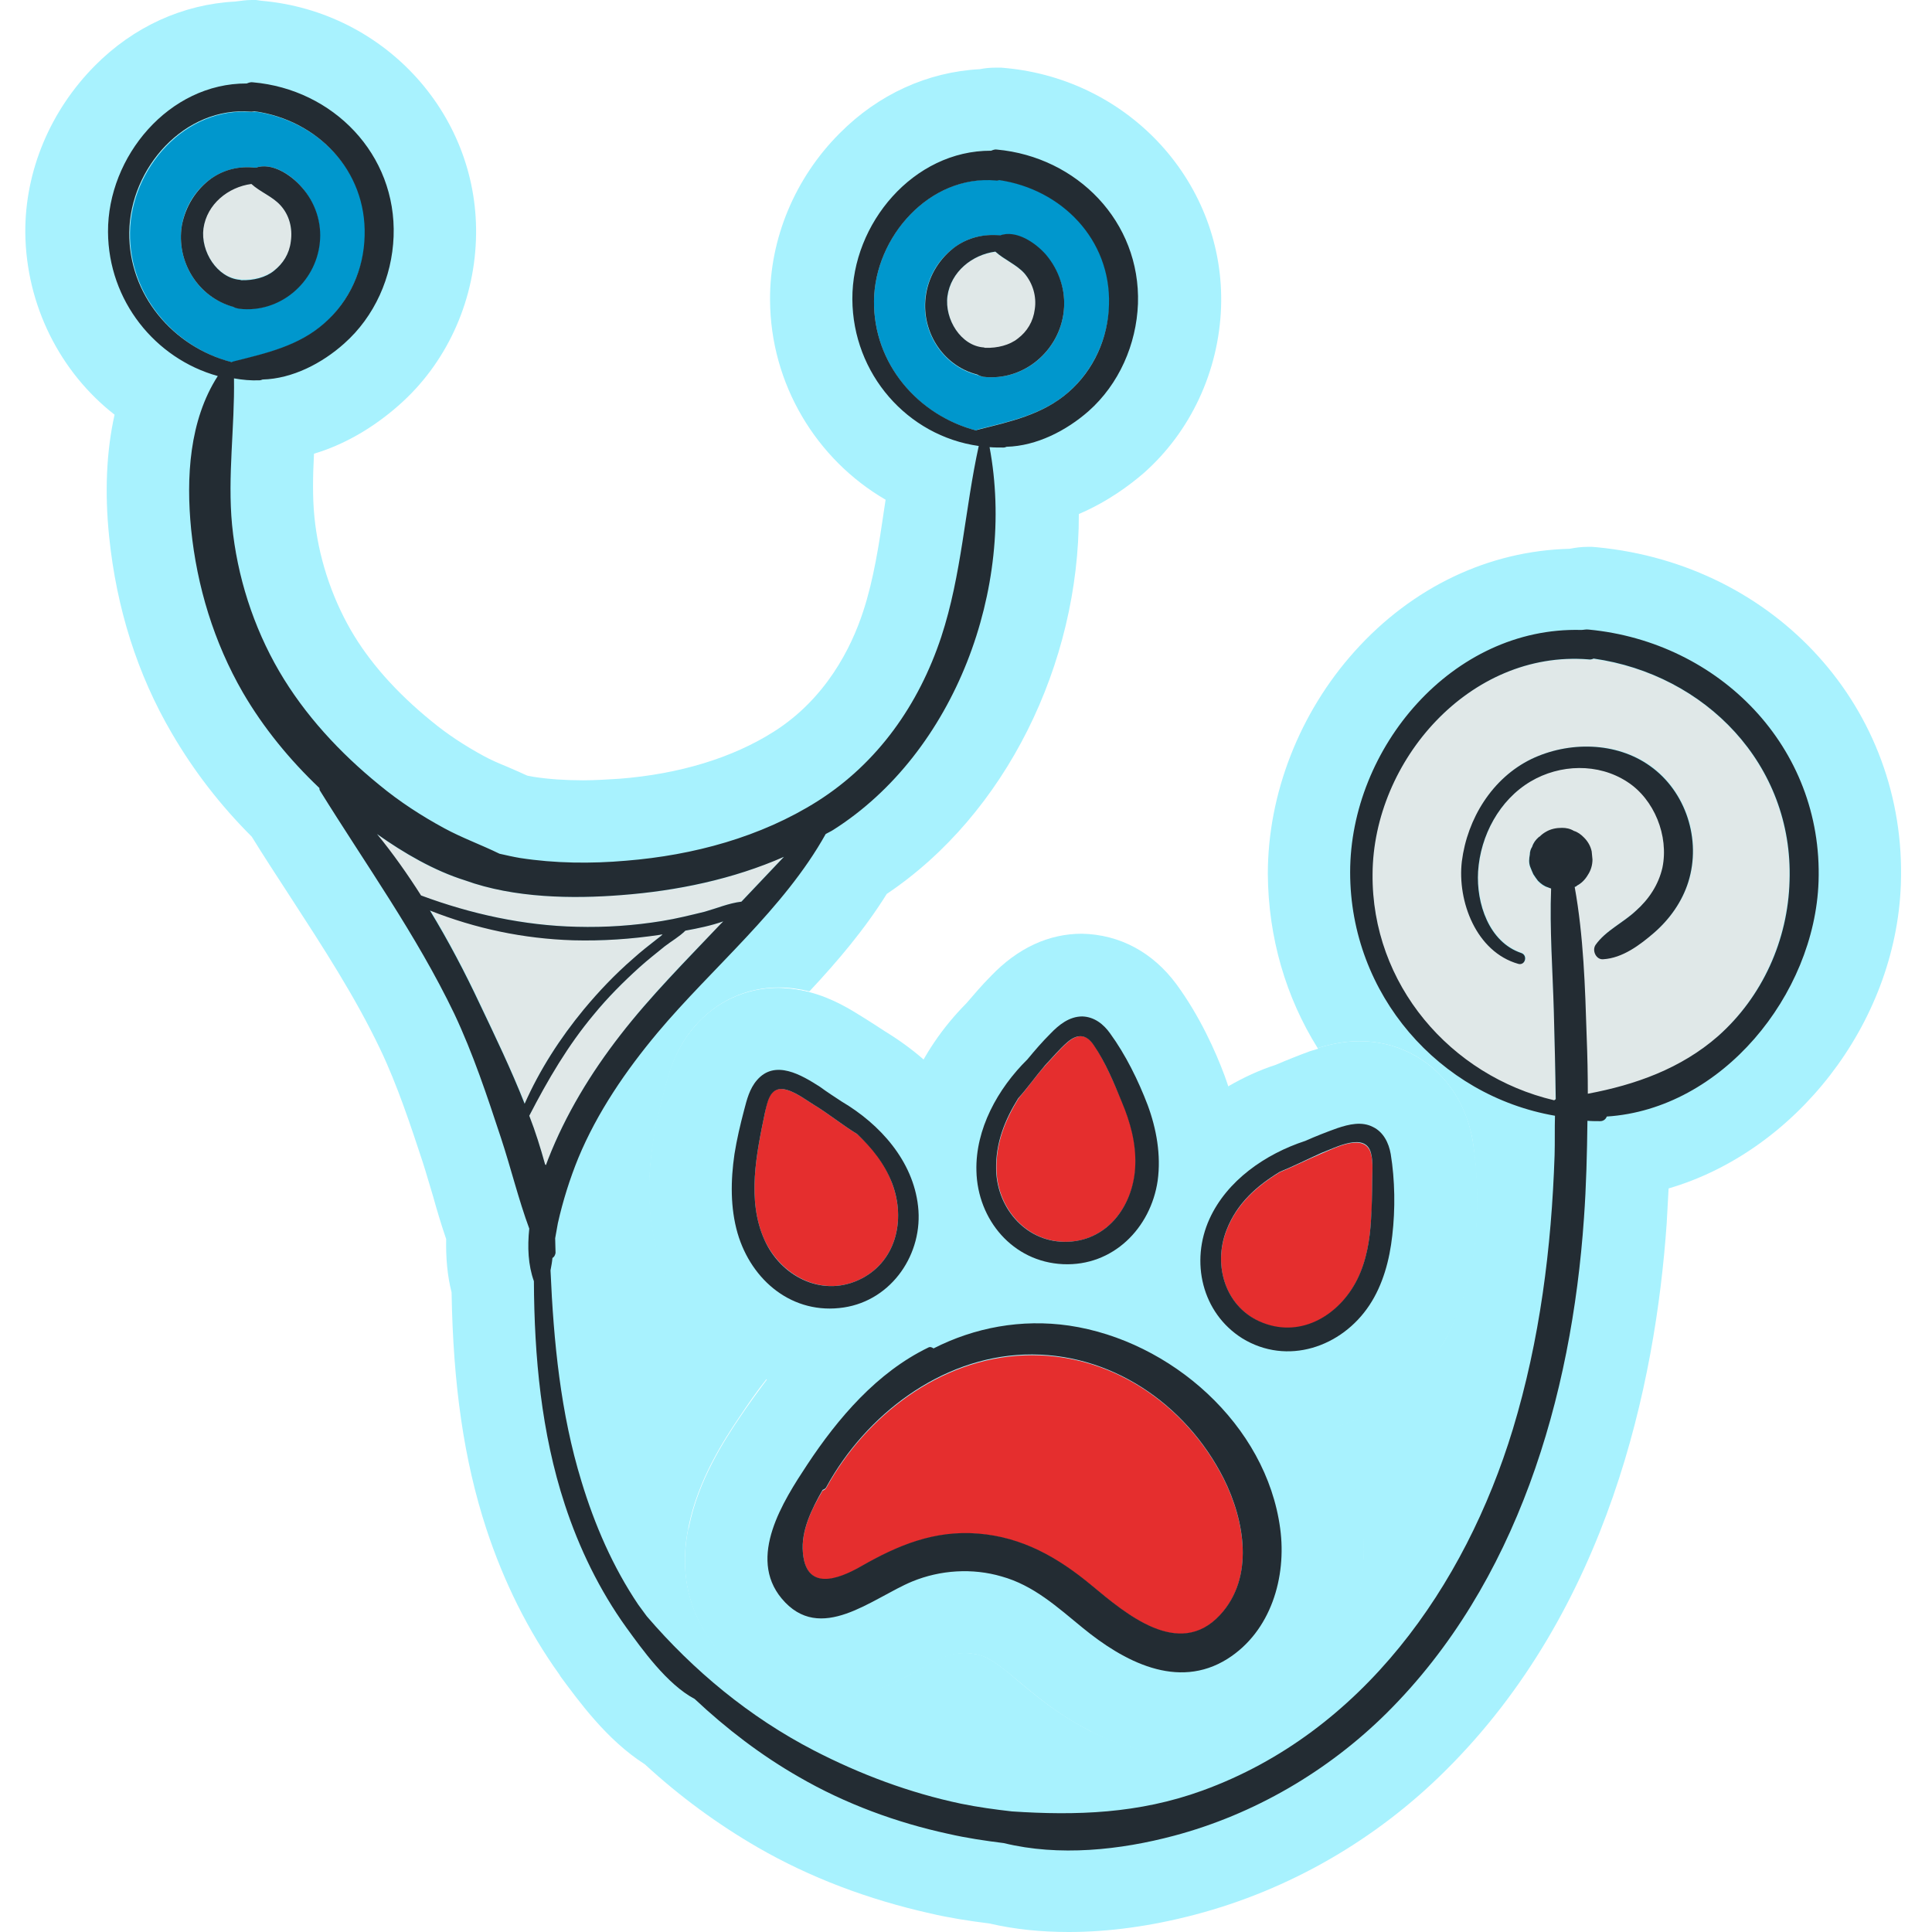 <svg xmlns="http://www.w3.org/2000/svg" xmlns:xlink="http://www.w3.org/1999/xlink" width="500" zoomAndPan="magnify" viewBox="0 0 375 375" height="500" preserveAspectRatio="xMidYMid meet" version="1.0"><defs><clipPath id="630113f633"><path d="M 4.773 0 L 369 0 L 369 375 L 4.773 375 Z M 4.773 0 " clip-rule="nonzero"/></clipPath></defs><path fill="#a8f2fe" d="M 286.293 241.625 C 285.691 246.875 284.418 251.676 282.543 255.953 C 281.641 258.125 280.516 260.227 279.316 262.102 C 274.363 269.68 267.012 274.93 258.836 277.105 C 255.984 277.93 253.059 278.305 250.059 278.305 C 243.984 278.305 238.059 276.656 232.883 273.43 C 227.105 269.902 222.754 264.727 220.129 258.875 C 217.953 253.926 216.828 248.523 217.129 243.047 C 217.352 238.699 218.402 234.273 220.277 230.07 C 223.879 222.195 230.258 215.52 238.508 210.793 C 241.359 209.141 244.434 207.715 247.66 206.668 C 249.762 205.766 252.012 204.867 254.262 204.039 C 254.711 203.891 255.234 203.742 255.762 203.59 C 257.938 202.914 260.785 202.242 263.863 202.242 C 267.312 202.242 270.613 202.992 273.613 204.492 C 279.992 207.641 284.418 213.719 285.766 221.145 C 286.891 227.52 287.043 234.797 286.293 241.625 Z M 286.293 241.625 " fill-opacity="1" fill-rule="nonzero"/><path fill="#a8f2fe" d="M 207.152 261.426 C 206.625 261.426 206.027 261.426 205.5 261.352 C 187.723 260.453 173.996 245.973 173.469 227.672 C 173.168 216.117 178.27 204.117 187.574 194.738 C 188.996 193.09 190.574 191.215 192.375 189.414 C 197.551 184.012 203.551 181.234 210 181.234 C 217.352 181.387 223.73 184.836 228.305 190.988 C 232.883 197.215 235.957 204.117 237.684 208.766 C 240.531 216.492 241.508 224.07 240.457 231.348 C 237.98 248.898 223.953 261.426 207.152 261.426 Z M 207.152 261.426 " fill-opacity="1" fill-rule="nonzero"/><path fill="#a8f2fe" d="M 264.688 302.684 C 264.164 316.262 257.637 328.641 246.836 335.469 C 241.434 338.918 235.582 340.566 229.355 340.566 C 223.578 340.566 217.652 339.066 211.727 336.066 C 207.828 334.117 203.926 331.492 200.023 328.266 L 198.301 326.84 C 195.148 324.215 192.449 321.891 190.199 321.289 C 189.223 320.988 188.246 320.914 187.273 320.914 C 185.848 320.914 184.496 321.141 183.297 321.664 C 182.32 322.039 180.82 322.863 179.395 323.613 C 176.77 325.039 173.695 326.766 170.094 328.039 C 166.867 329.164 163.344 330.066 159.516 330.066 C 151.789 330.066 144.738 326.691 139.488 320.391 C 132.961 312.512 132.137 304.035 133.711 296.461 C 135.512 287.309 140.688 279.43 143.465 275.305 C 145.266 272.605 147.141 270.055 148.941 267.652 C 156.367 258.203 164.316 251.375 173.168 247.023 C 174.746 246.273 176.32 245.824 177.82 245.523 C 178.121 245.375 178.422 245.301 178.719 245.148 C 183.672 243.125 188.773 241.773 194.023 241.172 C 196.5 240.875 198.977 240.723 201.375 240.723 C 204.227 240.723 207.078 240.949 209.926 241.398 C 212.402 241.773 214.805 242.297 217.203 242.898 C 222.605 244.398 227.781 246.574 232.656 249.352 C 243.984 255.875 253.285 265.629 258.988 276.957 C 261.762 282.508 263.637 288.359 264.461 294.434 C 264.688 297.285 264.836 299.984 264.688 302.684 Z M 264.688 302.684 " fill-opacity="1" fill-rule="nonzero"/><path fill="#a8f2fe" d="M 193.875 241.25 C 193.125 246.426 191.172 251.301 188.246 255.5 C 183.223 262.852 175.418 268.18 166.191 269.605 C 164.469 269.902 162.742 270.055 161.016 270.055 C 156.742 270.055 152.617 269.23 148.789 267.73 C 138.887 263.828 131.086 255.199 127.785 243.949 C 126.809 240.648 126.211 237.273 126.059 233.672 C 125.836 229.922 126.137 225.945 126.734 221.668 C 127.336 217.992 128.16 214.691 128.91 211.766 C 129.734 208.617 130.938 203.816 134.762 199.391 C 138.887 194.516 144.738 191.812 151.113 191.812 C 153.215 191.812 155.164 192.113 157.043 192.562 C 161.543 193.688 165.219 196.016 167.617 197.516 C 169.043 198.414 170.469 199.316 171.82 200.215 C 174.52 201.867 176.996 203.664 179.32 205.691 C 187.723 212.969 192.973 222.27 194.098 232.32 C 194.473 235.398 194.398 238.398 193.875 241.25 Z M 193.875 241.25 " fill-opacity="1" fill-rule="nonzero"/><g clip-path="url(#630113f633)"><path fill="#a8f2fe" d="M 368.957 171.633 C 367.984 198.863 348.328 223.543 323.875 230.672 C 323.723 232.996 323.648 235.246 323.5 237.496 C 321.324 268.629 312.172 312.363 280.516 343.719 C 267.012 357.145 250.211 366.824 231.98 371.625 C 223.43 373.875 215.18 375 207.453 375 C 202.051 375 196.875 374.477 192.074 373.352 C 187.871 372.824 184.121 372.223 180.598 371.398 C 168.52 368.699 157.191 364.422 147.062 358.57 C 139.414 354.145 131.984 348.746 125.16 342.445 C 117.734 337.719 112.258 330.066 108.805 325.414 L 108.582 325.039 C 102.504 316.562 97.781 307.035 94.402 296.758 C 90.055 283.48 87.953 268.855 87.652 250.852 C 86.828 247.625 86.527 244.172 86.602 240.5 C 85.625 237.648 84.801 234.871 84.051 232.172 C 83.375 229.996 82.777 227.82 82.102 225.719 C 79.777 218.668 77.148 210.641 73.773 203.59 C 68.898 193.387 62.746 183.938 56.223 173.883 C 53.746 170.059 51.27 166.309 48.871 162.406 C 42.793 156.332 37.617 149.656 33.34 142.305 C 26.664 130.902 22.613 118.074 21.188 104.195 C 20.289 95.492 20.664 87.543 22.238 80.492 C 11.664 72.238 5.062 59.262 4.91 45.16 C 4.836 33.156 9.785 21.453 18.414 12.754 C 25.914 5.176 35.516 0.824 45.645 0.301 C 46.77 0.148 47.82 0 48.871 0 L 49.695 0 L 50.746 0.148 C 74.898 2.25 93.277 22.656 92.379 46.586 C 91.93 58.961 86.527 70.664 77.375 78.691 C 72.348 83.117 66.723 86.344 60.945 88.066 C 60.723 92.418 60.648 96.543 61.023 100.297 C 61.773 107.945 64.246 115.598 68.074 122.273 C 71.676 128.5 76.926 134.426 83.75 139.977 C 86.828 142.527 90.277 144.777 93.879 146.73 C 95.23 147.48 96.805 148.156 98.453 148.828 C 99.805 149.43 101.078 149.953 102.355 150.555 C 102.73 150.629 103.18 150.707 103.555 150.781 C 106.406 151.23 109.707 151.457 113.156 151.457 C 115.406 151.457 117.809 151.305 120.207 151.156 C 131.836 150.254 142.188 147.105 150.215 142.004 C 160.266 135.629 165.219 125.801 167.543 118.672 C 169.57 112.523 170.617 105.695 171.668 98.496 C 171.746 98.043 171.82 97.52 171.895 96.996 C 158.465 89.191 149.539 74.566 149.465 58.211 C 149.391 46.285 154.34 34.508 162.969 25.879 C 170.469 18.305 180.07 13.953 190.199 13.426 C 191.25 13.203 192.297 13.129 193.422 13.129 L 194.324 13.129 L 195.148 13.203 C 219.453 15.453 237.832 35.781 237.008 59.637 C 236.559 72.09 231.082 83.793 222.004 91.82 C 219.305 94.145 215.027 97.371 209.402 99.77 C 209.477 128.949 195.148 158.055 172.121 173.508 C 167.77 180.484 162.516 186.637 157.117 192.414 C 155.242 191.965 153.289 191.664 151.191 191.664 C 144.812 191.664 139.039 194.363 134.836 199.238 C 131.012 203.664 129.812 208.465 128.984 211.617 C 128.234 214.543 127.41 217.918 126.809 221.52 C 126.137 225.797 125.91 229.695 126.137 233.523 C 126.285 237.121 126.887 240.5 127.859 243.797 C 131.16 255.051 138.961 263.68 148.863 267.578 C 146.988 269.902 145.188 272.531 143.387 275.23 C 140.613 279.355 135.438 287.234 133.637 296.383 C 132.062 303.961 132.887 312.438 139.414 320.312 C 144.59 326.539 151.715 329.992 159.441 329.992 C 163.266 329.992 166.867 329.164 170.02 327.965 C 173.543 326.691 176.695 325.039 179.32 323.539 C 180.746 322.789 182.246 321.965 183.223 321.59 C 184.422 321.062 185.848 320.84 187.199 320.84 C 188.172 320.84 189.148 320.988 190.121 321.215 C 192.375 321.812 195.074 324.066 198.223 326.766 L 199.949 328.191 C 203.852 331.418 207.828 334.043 211.652 335.992 C 217.578 338.918 223.504 340.492 229.281 340.492 C 235.508 340.492 241.359 338.844 246.758 335.391 C 257.562 328.566 264.086 316.188 264.613 302.609 C 264.762 299.91 264.539 297.211 264.238 294.508 C 263.414 288.434 261.535 282.508 258.762 277.031 C 266.938 274.855 274.215 269.605 279.242 262.027 C 280.516 260.152 281.566 258.051 282.465 255.875 C 284.34 251.602 285.617 246.801 286.219 241.547 C 286.969 234.723 286.816 227.52 285.766 220.996 C 284.34 213.566 279.992 207.492 273.613 204.34 C 270.613 202.84 267.312 202.09 263.863 202.09 C 260.711 202.09 257.938 202.766 255.762 203.441 C 249.609 193.613 246.16 181.988 246.086 169.609 C 246.086 154.082 252.234 138.328 262.961 126.398 C 274.141 113.949 288.992 106.895 304.672 106.52 C 305.797 106.297 306.922 106.145 308.121 106.145 L 309.023 106.145 L 309.996 106.223 C 344.805 109.598 370.16 137.652 368.957 171.633 Z M 368.957 171.633 " fill-opacity="1" fill-rule="nonzero"/></g><path fill="#a8f2fe" d="M 157.043 192.562 C 154.941 194.812 152.84 196.988 150.738 199.238 C 146.84 203.289 143.164 207.117 139.938 210.941 C 133.938 218.219 129.66 224.82 127.035 231.121 C 126.734 231.945 126.359 232.773 126.059 233.598 C 125.836 229.848 126.137 225.871 126.734 221.594 C 127.336 217.918 128.16 214.617 128.91 211.691 C 129.734 208.543 130.938 203.742 134.762 199.316 C 138.887 194.438 144.738 191.738 151.113 191.738 C 153.215 191.812 155.164 192.113 157.043 192.562 Z M 157.043 192.562 " fill-opacity="1" fill-rule="nonzero"/><path fill="#a8f2fe" d="M 170.02 328.117 C 166.793 329.242 163.266 330.141 159.441 330.141 C 151.715 330.141 144.664 326.766 139.414 320.465 C 132.887 312.586 132.062 304.109 133.637 296.535 C 134.762 298.785 135.961 300.887 137.312 302.91 C 137.688 303.359 137.988 303.734 138.211 304.188 C 146.312 313.414 155.391 320.766 165.367 325.863 C 166.941 326.617 168.52 327.367 170.02 328.117 Z M 170.02 328.117 " fill-opacity="1" fill-rule="nonzero"/><path fill="#a8f2fe" d="M 264.688 302.684 C 264.164 316.262 257.637 328.641 246.836 335.469 C 241.434 338.918 235.582 340.566 229.355 340.566 C 223.578 340.566 217.652 339.066 211.727 336.066 C 217.805 335.691 223.129 334.641 228.082 332.766 C 242.484 327.59 255.086 317.012 264.688 302.684 Z M 264.688 302.684 " fill-opacity="1" fill-rule="nonzero"/><path fill="#a8f2fe" d="M 286.293 241.625 C 285.691 246.875 284.418 251.676 282.543 255.953 C 284.117 247.473 285.168 238.473 285.691 228.797 C 273.164 223.621 262.738 214.691 255.762 203.441 C 257.938 202.766 260.785 202.09 263.863 202.09 C 267.312 202.09 270.613 202.84 273.613 204.34 C 279.992 207.492 284.418 213.566 285.766 220.996 C 286.891 227.52 287.043 234.797 286.293 241.625 Z M 286.293 241.625 " fill-opacity="1" fill-rule="nonzero"/><path fill="#e0e8e8" d="M 294.77 187.012 C 296.117 187.387 296.719 185.438 295.367 184.91 C 289.066 182.812 286.594 175.234 286.969 169.082 C 287.418 162.105 291.094 155.207 297.168 151.605 C 302.871 148.23 310.223 148.004 315.922 151.68 C 321.25 155.055 324.102 162.184 322.75 168.332 C 322 171.711 320.125 174.484 317.574 176.734 C 315.098 178.984 311.723 180.562 309.773 183.336 C 309.023 184.461 309.922 186.262 311.273 186.113 C 315.023 185.812 318.398 183.262 321.176 180.938 C 324.176 178.312 326.574 174.934 327.773 171.109 C 330.324 162.934 327.324 153.555 320.348 148.605 C 313.746 143.879 304.52 143.879 297.32 147.254 C 289.742 150.93 284.867 158.809 283.891 167.059 C 282.918 174.934 286.594 184.762 294.77 187.012 Z M 301.07 172.461 C 300.77 180.336 301.371 188.363 301.594 196.164 C 301.746 201.941 301.895 207.715 301.895 213.418 C 301.746 213.492 301.672 213.566 301.594 213.645 C 281.492 208.918 266.188 191.137 266.34 169.684 C 266.488 147.703 285.242 126.176 308.195 128.051 C 308.57 128.125 308.945 128.051 309.246 127.902 C 330.926 130.902 348.031 148.379 347.277 171.035 C 346.902 182.512 341.953 193.539 333.402 201.191 C 326.199 207.492 317.348 210.719 308.121 212.367 C 308.047 208.617 307.973 204.941 307.895 201.266 C 307.598 191.738 307.297 181.762 305.57 172.234 C 305.723 172.16 305.871 172.086 305.945 172.086 C 305.945 172.086 305.945 172.086 305.945 172.008 C 306.848 171.484 307.598 170.809 308.121 169.91 C 308.723 169.008 309.023 167.957 309.023 166.91 C 308.945 166.383 308.945 165.859 308.871 165.332 C 308.648 164.281 308.121 163.383 307.371 162.633 C 306.848 162.031 306.172 161.582 305.422 161.355 C 304.746 160.906 303.922 160.758 303.094 160.758 C 302.047 160.758 300.996 160.98 300.02 161.508 C 299.57 161.809 299.121 162.105 298.746 162.484 C 298.668 162.484 298.668 162.559 298.594 162.559 C 297.996 163.082 297.543 163.684 297.32 164.434 C 297.02 164.883 296.871 165.406 296.871 165.934 C 296.719 166.758 296.645 167.508 296.945 168.332 C 297.168 168.785 297.32 169.234 297.543 169.758 C 297.844 170.211 298.145 170.586 298.445 171.035 C 298.969 171.633 299.645 172.086 300.395 172.309 C 300.621 172.309 300.844 172.383 301.07 172.461 Z M 301.07 172.461 " fill-opacity="1" fill-rule="nonzero"/><path fill="#e0e8e8" d="M 39.492 44.258 C 40.168 39.457 44.219 36.23 48.793 35.633 C 50.52 37.207 52.844 38.109 54.422 39.758 C 56.145 41.633 56.82 44.258 56.52 46.734 C 56.223 49.137 55.02 51.086 53.219 52.434 C 51.645 53.711 49.246 54.312 46.918 54.234 C 46.844 54.234 46.695 54.16 46.621 54.16 C 42.191 53.938 38.895 48.836 39.492 44.258 Z M 39.492 44.258 " fill-opacity="1" fill-rule="nonzero"/><path fill="#e0e8e8" d="M 193.199 48.91 C 194.922 50.484 197.25 51.387 198.824 53.109 C 200.551 54.984 201.301 57.535 200.926 60.086 C 200.625 62.488 199.426 64.438 197.625 65.789 C 196.051 67.062 193.648 67.664 191.324 67.59 C 191.172 67.59 191.098 67.512 191.023 67.512 C 186.598 67.215 183.297 62.039 183.973 57.535 C 184.57 52.734 188.621 49.512 193.199 48.91 Z M 193.199 48.91 " fill-opacity="1" fill-rule="nonzero"/><path fill="#0097cd" d="M 62.973 62.789 C 58.02 67.215 51.57 68.641 45.344 70.215 C 45.195 70.215 45.195 70.289 45.117 70.363 C 33.793 67.438 25.09 57.312 25.238 45.16 C 25.391 32.707 35.969 20.629 48.945 21.754 C 49.168 21.754 49.395 21.68 49.621 21.68 C 61.773 23.48 71.301 33.23 70.926 45.836 C 70.625 52.285 67.848 58.438 62.973 62.789 Z M 49.621 32.555 C 46.621 32.18 43.543 32.855 40.992 34.656 C 37.918 36.832 35.891 40.133 35.293 43.809 C 34.168 50.785 38.441 57.688 45.195 59.488 C 45.57 59.711 46.02 59.785 46.395 59.863 C 54.195 60.762 61.172 54.91 61.996 47.109 C 62.449 43.207 61.098 39.234 58.473 36.23 C 56.52 33.98 52.844 31.43 49.621 32.555 Z M 49.621 32.555 " fill-opacity="1" fill-rule="nonzero"/><path fill="#0097cd" d="M 190.871 73.141 C 198.75 74.039 205.652 68.113 206.477 60.387 C 206.926 56.484 205.574 52.512 202.949 49.512 C 200.926 47.184 197.176 44.633 194.023 45.758 C 191.023 45.383 187.949 46.059 185.398 47.934 C 182.32 50.109 180.297 53.41 179.695 57.086 C 178.57 64.062 182.77 70.965 189.598 72.766 C 190.047 72.914 190.422 73.066 190.871 73.141 Z M 189.523 83.566 C 178.195 80.715 169.492 70.59 169.645 58.363 C 169.793 45.984 180.371 33.906 193.348 34.957 C 193.574 35.031 193.797 34.957 194.023 34.883 C 206.176 36.684 215.703 46.434 215.328 59.035 C 215.102 65.488 212.328 71.715 207.527 75.988 C 202.574 80.418 196.125 81.766 189.824 83.34 C 189.672 83.418 189.598 83.492 189.523 83.566 Z M 189.523 83.566 " fill-opacity="1" fill-rule="nonzero"/><path fill="#e0e8e8" d="M 111.883 179.887 C 101.605 179.586 91.328 177.41 81.652 173.809 C 79.027 169.609 76.176 165.633 73.098 161.883 C 78.277 165.559 84.125 169.008 90.203 170.883 C 99.73 174.336 111.059 174.484 120.582 173.734 C 131.312 172.984 142.188 170.734 152.09 166.309 C 149.316 169.234 146.613 172.086 143.84 175.012 C 141.363 175.309 139.113 176.285 136.711 176.961 C 134.012 177.637 131.234 178.312 128.461 178.762 C 123.059 179.66 117.434 180.035 111.883 179.887 Z M 111.883 179.887 " fill-opacity="1" fill-rule="nonzero"/><path fill="#e0e8e8" d="M 139.863 179.359 C 133.113 186.336 126.285 193.238 120.359 200.965 C 114.656 208.316 109.781 216.27 106.406 224.969 C 106.258 225.344 106.105 225.797 105.957 226.172 C 105.883 226.094 105.883 226.02 105.805 226.02 C 104.98 222.871 103.93 219.719 102.73 216.566 C 106.258 209.594 110.23 202.914 115.258 196.914 C 118.035 193.613 120.961 190.613 124.109 187.762 C 125.684 186.336 127.336 185.062 128.984 183.711 C 130.336 182.66 131.836 181.836 133.035 180.637 C 135.512 180.188 138.062 179.66 140.387 178.836 C 140.238 178.984 140.086 179.137 139.863 179.359 Z M 139.863 179.359 " fill-opacity="1" fill-rule="nonzero"/><path fill="#e0e8e8" d="M 127.859 181.988 C 126.137 183.262 124.559 184.613 122.91 186.039 C 119.457 189.039 116.309 192.34 113.383 195.863 C 108.73 201.414 104.754 207.566 101.906 214.168 C 99.203 207.492 96.129 200.965 93.203 194.812 C 90.352 188.738 87.129 182.586 83.527 176.66 C 92.453 180.188 101.68 182.137 111.355 182.438 C 116.984 182.66 122.535 182.285 128.086 181.387 C 128.309 181.387 128.535 181.312 128.762 181.312 C 128.387 181.535 128.086 181.762 127.859 181.988 Z M 127.859 181.988 " fill-opacity="1" fill-rule="nonzero"/><path fill="#e52e2e" d="M 148.488 215.895 C 148.863 213.941 149.391 211.016 152.016 211.391 C 154.117 211.691 156.293 213.418 158.016 214.469 C 160.867 216.191 163.492 218.367 166.344 220.094 C 169.27 222.719 171.746 225.797 173.168 229.695 C 175.871 236.824 173.918 245.223 166.492 248.523 C 159.215 251.75 151.566 247.473 148.414 240.723 C 144.891 232.996 146.84 223.844 148.488 215.895 Z M 148.488 215.895 " fill-opacity="1" fill-rule="nonzero"/><path fill="#e52e2e" d="M 202.949 206.742 C 204.375 205.242 205.727 203.59 207.301 202.242 C 209.25 200.59 210.977 200.738 212.402 202.914 C 214.578 206.215 216.227 210.191 217.805 213.867 C 219.453 217.77 220.578 221.895 220.43 226.094 C 220.203 233.523 215.328 240.648 207.453 241.023 C 199.5 241.398 193.648 234.723 193.422 227.145 C 193.273 221.82 195.148 217.395 197.699 213.191 C 199.5 211.094 201.074 208.84 202.949 206.742 Z M 202.949 206.742 " fill-opacity="1" fill-rule="nonzero"/><path fill="#e52e2e" d="M 266.34 229.473 C 266.34 231.945 266.34 234.348 266.113 236.824 C 265.887 240.797 265.211 244.848 263.414 248.449 C 260.035 255.199 252.762 259.852 245.184 256.852 C 237.906 254 235.355 245.75 238.059 238.848 C 240.082 233.598 243.984 230.223 248.41 227.52 C 251.184 226.395 253.812 225.047 256.512 223.918 C 259.062 222.871 264.988 219.645 266.113 223.996 C 266.562 225.645 266.34 227.672 266.34 229.473 Z M 266.34 229.473 " fill-opacity="1" fill-rule="nonzero"/><path fill="#e52e2e" d="M 237.531 287.082 C 241.582 295.184 243.535 306.285 236.781 313.562 C 228.832 322.113 218.555 313.336 211.879 307.785 C 205.277 302.387 198.449 298.41 189.824 297.734 C 181.422 297.059 174.293 299.984 167.094 304.109 C 162.594 306.734 156.441 308.836 155.84 301.41 C 155.465 297.133 157.492 293.008 159.668 289.332 C 159.969 289.258 160.266 289.031 160.418 288.734 C 168.07 274.781 182.547 263.676 198.824 263.078 C 215.402 262.402 230.18 272.531 237.531 287.082 Z M 237.531 287.082 " fill-opacity="1" fill-rule="nonzero"/><path fill="#232c33" d="M 297.246 147.328 C 304.445 143.879 313.672 143.953 320.273 148.68 C 327.25 153.629 330.25 163.008 327.699 171.184 C 326.5 175.012 324.102 178.387 321.098 181.012 C 318.324 183.41 314.949 185.961 311.195 186.188 C 309.848 186.336 308.945 184.535 309.695 183.41 C 311.648 180.637 315.023 179.137 317.5 176.809 C 320.047 174.559 321.926 171.711 322.676 168.41 C 323.949 162.258 321.098 155.133 315.848 151.754 C 310.223 148.078 302.797 148.305 297.094 151.68 C 291.02 155.281 287.344 162.184 286.891 169.16 C 286.516 175.309 288.992 182.887 295.293 184.988 C 296.57 185.438 296.043 187.461 294.695 187.086 C 286.516 184.762 282.84 174.934 283.742 167.207 C 284.793 158.883 289.668 151.004 297.246 147.328 Z M 297.246 147.328 " fill-opacity="1" fill-rule="nonzero"/><path fill="#232c33" d="M 234.758 236.598 C 238.133 229.172 245.559 223.996 253.359 221.445 C 255.387 220.543 257.484 219.719 259.586 218.969 C 261.836 218.219 264.312 217.617 266.488 218.742 C 268.512 219.719 269.562 221.82 269.938 223.996 C 270.766 229.02 270.84 234.723 270.238 239.824 C 269.715 244.551 268.438 249.352 265.812 253.324 C 260.41 261.504 249.836 265.102 241.133 259.777 C 233.258 254.824 231.008 244.848 234.758 236.598 Z M 248.41 227.445 C 243.984 230.145 240.082 233.523 238.059 238.773 C 235.355 245.676 237.906 254 245.184 256.777 C 252.762 259.703 260.035 255.125 263.414 248.375 C 265.211 244.773 265.887 240.723 266.113 236.746 C 266.262 234.273 266.34 231.871 266.34 229.395 C 266.34 227.594 266.562 225.57 266.113 223.844 C 265.062 219.57 259.137 222.793 256.512 223.77 C 253.812 224.969 251.184 226.32 248.41 227.445 Z M 248.41 227.445 " fill-opacity="1" fill-rule="nonzero"/><path fill="#232c33" d="M 189.523 227.297 C 189.297 219.195 193.648 211.316 199.426 205.617 C 200.852 203.891 202.273 202.242 203.852 200.664 C 205.5 198.941 207.527 197.289 210.078 197.289 C 212.402 197.363 214.203 198.789 215.477 200.59 C 218.48 204.715 220.953 209.742 222.754 214.469 C 224.48 219.117 225.379 224.219 224.703 229.172 C 223.355 238.398 216.004 245.824 206.324 245.375 C 196.574 244.926 189.746 236.746 189.523 227.297 Z M 197.625 213.191 C 195.074 217.32 193.199 221.82 193.348 227.145 C 193.574 234.723 199.426 241.398 207.375 241.023 C 215.328 240.648 220.129 233.598 220.355 226.094 C 220.504 221.895 219.379 217.77 217.727 213.867 C 216.227 210.191 214.578 206.215 212.328 202.914 C 210.902 200.738 209.176 200.59 207.227 202.242 C 205.652 203.59 204.301 205.242 202.875 206.742 C 201.074 208.84 199.5 211.094 197.625 213.191 Z M 197.625 213.191 " fill-opacity="1" fill-rule="nonzero"/><path fill="#232c33" d="M 198.824 53.035 C 197.25 51.309 194.922 50.41 193.199 48.836 C 188.699 49.434 184.57 52.734 183.898 57.461 C 183.297 61.961 186.523 67.137 190.949 67.438 C 191.023 67.438 191.098 67.512 191.25 67.512 C 193.574 67.59 195.973 66.988 197.551 65.715 C 199.352 64.363 200.551 62.414 200.852 60.012 C 201.227 57.535 200.477 54.984 198.824 53.035 Z M 206.477 60.387 C 205.652 68.113 198.676 74.039 190.871 73.141 C 190.496 73.066 190.047 72.914 189.672 72.691 C 182.848 70.965 178.57 63.988 179.77 57.012 C 180.371 53.336 182.473 50.035 185.473 47.859 C 188.023 46.059 191.023 45.383 194.098 45.684 C 197.25 44.559 201 47.109 203.027 49.434 C 205.574 52.434 206.926 56.41 206.477 60.387 Z M 206.477 60.387 " fill-opacity="1" fill-rule="nonzero"/><path fill="#232c33" d="M 177.07 306.961 C 169.27 310.188 159.215 319.266 151.715 310.262 C 145.039 302.234 152.016 291.359 156.668 284.309 C 162.668 275.23 170.242 266.379 180.145 261.578 C 180.52 261.352 180.895 261.504 181.195 261.727 C 189.148 257.676 198.223 255.953 207.527 257.301 C 227.254 260.227 245.785 276.504 248.484 296.684 C 249.762 306.137 246.684 316.637 238.281 321.965 C 228.531 328.117 218.027 322.414 210.152 315.965 C 205.199 311.914 200.625 307.711 194.398 305.984 C 188.773 304.336 182.547 304.711 177.07 306.961 Z M 155.84 301.336 C 156.441 308.762 162.516 306.66 167.094 304.035 C 174.293 299.91 181.348 296.984 189.824 297.66 C 198.449 298.336 205.352 302.309 211.879 307.711 C 218.555 313.262 228.832 322.039 236.781 313.488 C 243.535 306.211 241.582 295.109 237.531 287.008 C 230.18 272.453 215.402 262.328 198.824 262.926 C 182.547 263.527 168.07 274.629 160.418 288.582 C 160.266 288.957 159.891 289.109 159.668 289.184 C 157.492 293.008 155.465 297.133 155.84 301.336 Z M 155.84 301.336 " fill-opacity="1" fill-rule="nonzero"/><path fill="#232c33" d="M 163.344 213.793 C 170.844 218.219 177.219 225.344 178.195 234.121 C 179.246 243.273 173.168 252.352 163.793 253.777 C 153.891 255.277 145.863 248.602 143.164 239.371 C 141.738 234.422 141.812 229.098 142.562 223.996 C 143.012 221.145 143.688 218.293 144.438 215.441 C 144.965 213.418 145.488 211.316 146.914 209.668 C 150.441 205.543 155.617 208.691 159.141 210.941 C 160.566 211.992 161.992 212.891 163.344 213.793 Z M 148.414 240.723 C 151.488 247.551 159.215 251.75 166.492 248.523 C 173.918 245.223 175.871 236.824 173.168 229.695 C 171.668 225.797 169.195 222.793 166.344 220.094 C 163.492 218.367 160.867 216.191 158.016 214.469 C 156.293 213.418 154.117 211.691 152.016 211.391 C 149.391 211.094 148.941 214.02 148.488 215.895 C 146.84 223.844 144.891 232.996 148.414 240.723 Z M 148.414 240.723 " fill-opacity="1" fill-rule="nonzero"/><path fill="#232c33" d="M 54.422 39.832 C 52.844 38.109 50.52 37.281 48.793 35.707 C 44.293 36.309 40.168 39.609 39.492 44.332 C 38.895 48.836 42.191 53.938 46.543 54.312 C 46.621 54.312 46.77 54.387 46.844 54.387 C 49.168 54.461 51.57 53.859 53.145 52.586 C 54.945 51.16 56.145 49.285 56.445 46.883 C 56.82 44.258 56.145 41.707 54.422 39.832 Z M 40.992 34.656 C 43.543 32.855 46.543 32.18 49.621 32.555 C 52.77 31.43 56.52 33.98 58.547 36.309 C 61.172 39.234 62.523 43.207 62.07 47.184 C 61.246 54.91 54.27 60.836 46.469 59.938 C 46.02 59.863 45.645 59.785 45.27 59.562 C 38.441 57.688 34.168 50.785 35.293 43.809 C 35.969 40.133 37.992 36.832 40.992 34.656 Z M 40.992 34.656 " fill-opacity="1" fill-rule="nonzero"/><path fill="#232c33" d="M 128.012 181.461 C 122.461 182.285 116.91 182.66 111.281 182.512 C 101.605 182.211 92.379 180.262 83.453 176.734 C 87.051 182.66 90.277 188.812 93.129 194.891 C 96.055 201.039 99.203 207.566 101.832 214.242 C 104.754 207.641 108.73 201.492 113.309 195.938 C 116.234 192.414 119.383 189.113 122.836 186.113 C 124.41 184.688 126.059 183.41 127.785 182.062 C 128.086 181.836 128.387 181.609 128.609 181.387 C 128.461 181.387 128.234 181.387 128.012 181.461 Z M 136.789 176.961 C 139.188 176.285 141.438 175.309 143.914 175.012 C 146.688 172.086 149.391 169.234 152.164 166.309 C 142.262 170.66 131.387 172.91 120.66 173.734 C 111.133 174.484 99.805 174.336 90.277 170.883 C 84.277 169.008 78.352 165.559 73.176 161.883 C 76.25 165.633 79.102 169.684 81.727 173.809 C 91.402 177.41 101.68 179.66 111.957 179.887 C 117.508 180.035 123.059 179.66 128.535 178.762 C 131.312 178.312 134.012 177.637 136.789 176.961 Z M 140.387 178.836 C 138.062 179.66 135.512 180.188 133.035 180.637 C 131.836 181.836 130.336 182.66 128.984 183.711 C 127.336 185.062 125.684 186.336 124.109 187.762 C 120.961 190.613 117.957 193.613 115.258 196.914 C 110.23 202.914 106.332 209.594 102.73 216.566 C 103.93 219.645 104.906 222.793 105.805 226.02 C 105.883 226.094 105.957 226.094 105.957 226.172 C 106.105 225.797 106.258 225.344 106.406 224.969 C 109.781 216.344 114.656 208.316 120.359 200.965 C 126.285 193.312 133.188 186.414 139.863 179.359 C 140.086 179.137 140.238 178.984 140.387 178.836 Z M 45.344 70.141 C 51.645 68.562 58.02 67.137 62.973 62.711 C 67.848 58.438 70.625 52.285 70.773 45.758 C 71.148 33.082 61.621 23.328 49.469 21.605 C 49.246 21.605 49.094 21.68 48.793 21.68 C 35.816 20.555 25.238 32.633 25.09 45.086 C 24.941 57.238 33.641 67.363 44.969 70.289 C 45.195 70.215 45.27 70.141 45.344 70.141 Z M 169.645 58.363 C 169.492 70.59 178.195 80.641 189.523 83.566 C 189.598 83.492 189.672 83.418 189.746 83.418 C 196.051 81.84 202.426 80.492 207.453 76.066 C 212.328 71.789 215.102 65.562 215.254 59.113 C 215.629 46.508 206.102 36.758 193.949 34.957 C 193.723 35.031 193.574 35.105 193.273 35.031 C 180.445 33.906 169.793 45.984 169.645 58.363 Z M 301.594 196.164 C 301.371 188.363 300.77 180.336 301.07 172.461 C 300.844 172.383 300.621 172.309 300.469 172.234 C 299.719 172.008 299.121 171.559 298.52 170.961 C 298.219 170.586 297.918 170.133 297.621 169.684 C 297.395 169.234 297.246 168.785 297.02 168.258 C 296.719 167.434 296.793 166.684 296.945 165.859 C 296.945 165.332 297.094 164.809 297.395 164.359 C 297.621 163.609 298.07 163.008 298.668 162.484 C 298.746 162.406 298.746 162.406 298.82 162.406 C 299.195 162.031 299.57 161.73 300.094 161.434 C 300.996 160.906 302.047 160.684 303.172 160.684 C 303.996 160.684 304.746 160.832 305.496 161.281 C 306.246 161.508 306.848 161.957 307.445 162.559 C 308.195 163.309 308.723 164.207 308.945 165.258 C 309.023 165.781 309.023 166.309 309.098 166.832 C 309.098 167.883 308.797 168.934 308.195 169.832 C 307.672 170.734 306.922 171.484 306.02 171.934 C 306.02 172.008 306.02 172.008 306.02 172.008 C 305.871 172.086 305.797 172.086 305.645 172.16 C 307.371 181.688 307.672 191.664 307.973 201.191 C 308.121 204.941 308.195 208.617 308.195 212.293 C 317.422 210.566 326.273 207.418 333.477 201.113 C 342.102 193.465 347.055 182.438 347.355 170.961 C 348.105 148.379 331 130.902 309.32 127.824 C 309.023 127.977 308.648 128.051 308.273 127.977 C 285.316 126.176 266.562 147.629 266.414 169.609 C 266.188 191.062 281.566 208.84 301.672 213.566 C 301.746 213.492 301.895 213.418 301.969 213.344 C 301.895 207.715 301.746 201.941 301.594 196.164 Z M 308.348 122.199 C 333.703 124.602 353.879 145.004 352.98 171.109 C 352.23 193.09 334.227 215.293 311.871 216.719 C 311.723 217.168 311.273 217.617 310.598 217.617 C 309.773 217.617 308.945 217.617 308.121 217.543 C 308.047 223.844 307.895 230.145 307.445 236.449 C 305.047 271.18 294.469 307.336 269.188 332.465 C 257.785 343.793 243.383 352.195 227.855 356.32 C 217.43 359.098 205.574 360.371 194.848 357.746 C 191.25 357.297 187.648 356.77 184.047 355.945 C 173.996 353.77 164.02 350.094 155.09 344.918 C 147.738 340.719 140.988 335.543 134.836 329.766 C 129.438 326.914 124.559 320.016 121.559 315.887 C 116.383 308.688 112.406 300.512 109.633 292.035 C 105.055 278.082 103.707 263.379 103.629 248.676 C 102.504 245.523 102.355 242.074 102.73 238.473 C 100.629 232.773 99.203 226.844 97.254 220.918 C 94.555 212.742 91.852 204.566 88.176 196.766 C 80.824 181.461 71 167.809 62.07 153.406 C 61.996 153.254 61.996 153.105 61.996 152.957 C 56.223 147.48 51.121 141.254 47.145 134.426 C 41.52 124.676 38.219 113.797 37.094 102.695 C 36.117 92.719 36.719 81.617 42.27 72.988 C 30.117 69.613 21.039 58.363 20.965 45.008 C 20.891 30.383 32.816 16.129 47.895 16.203 C 48.27 16.055 48.645 15.902 49.094 15.977 C 64.621 17.328 77 29.93 76.398 45.91 C 76.102 53.785 72.723 61.438 66.797 66.688 C 62.523 70.516 56.746 73.516 50.969 73.664 C 50.746 73.738 50.594 73.816 50.371 73.816 C 48.719 73.891 47.07 73.738 45.418 73.441 C 45.57 82.965 44.145 92.418 45.043 101.871 C 46.02 111.848 49.168 121.676 54.195 130.301 C 59.148 138.777 65.973 146.129 73.625 152.355 C 77.523 155.582 81.801 158.355 86.227 160.758 C 89.68 162.633 93.43 163.984 96.953 165.707 C 98.305 166.008 99.578 166.309 100.93 166.535 C 107.68 167.582 114.734 167.66 121.559 167.059 C 134.535 166.008 147.664 162.484 158.691 155.508 C 170.395 148.078 178.344 136.754 182.695 123.625 C 186.672 111.547 187.273 98.871 189.973 86.566 C 176.094 84.617 165.52 72.539 165.441 58.062 C 165.367 43.434 177.297 29.18 192.375 29.254 C 192.75 29.105 193.125 28.957 193.5 29.031 C 209.027 30.457 221.402 42.984 220.879 58.961 C 220.578 66.84 217.203 74.566 211.277 79.816 C 207 83.566 201.227 86.566 195.375 86.719 C 195.223 86.793 195 86.867 194.773 86.867 C 193.875 86.867 192.973 86.867 192.074 86.793 C 197.176 114.023 185.398 146.055 161.766 161.059 C 161.316 161.355 160.793 161.582 160.266 161.883 C 152.164 176.434 138.211 187.836 127.637 200.441 C 121.484 207.793 115.934 215.895 112.258 224.746 C 110.605 228.797 109.258 233.07 108.281 237.422 C 108.133 238.398 107.906 239.371 107.758 240.348 C 107.758 241.324 107.832 242.223 107.832 243.199 C 107.758 243.574 107.605 243.949 107.23 244.172 C 107.156 245 107.008 245.75 106.855 246.574 C 107.457 260.453 108.805 274.328 112.859 287.531 C 115.406 295.934 118.934 304.109 123.883 311.461 C 124.41 312.211 125.012 312.961 125.535 313.711 C 134.613 324.289 145.488 333.293 157.941 339.742 C 166.941 344.395 176.547 347.996 186.523 350.094 C 189.824 350.77 193.125 351.219 196.426 351.594 C 208.875 352.422 221.027 352.047 233.406 347.543 C 264.387 336.293 284.34 307.938 293.645 277.406 C 298.895 260.078 301.145 242.223 301.746 224.219 C 301.82 221.668 301.746 219.117 301.82 216.566 C 279.316 212.668 262.062 193.012 262.062 169.309 C 262.062 145.23 281.867 121.598 306.922 122.273 C 307.371 122.273 307.82 122.125 308.348 122.199 Z M 308.348 122.199 " fill-opacity="1" fill-rule="nonzero"/></svg>